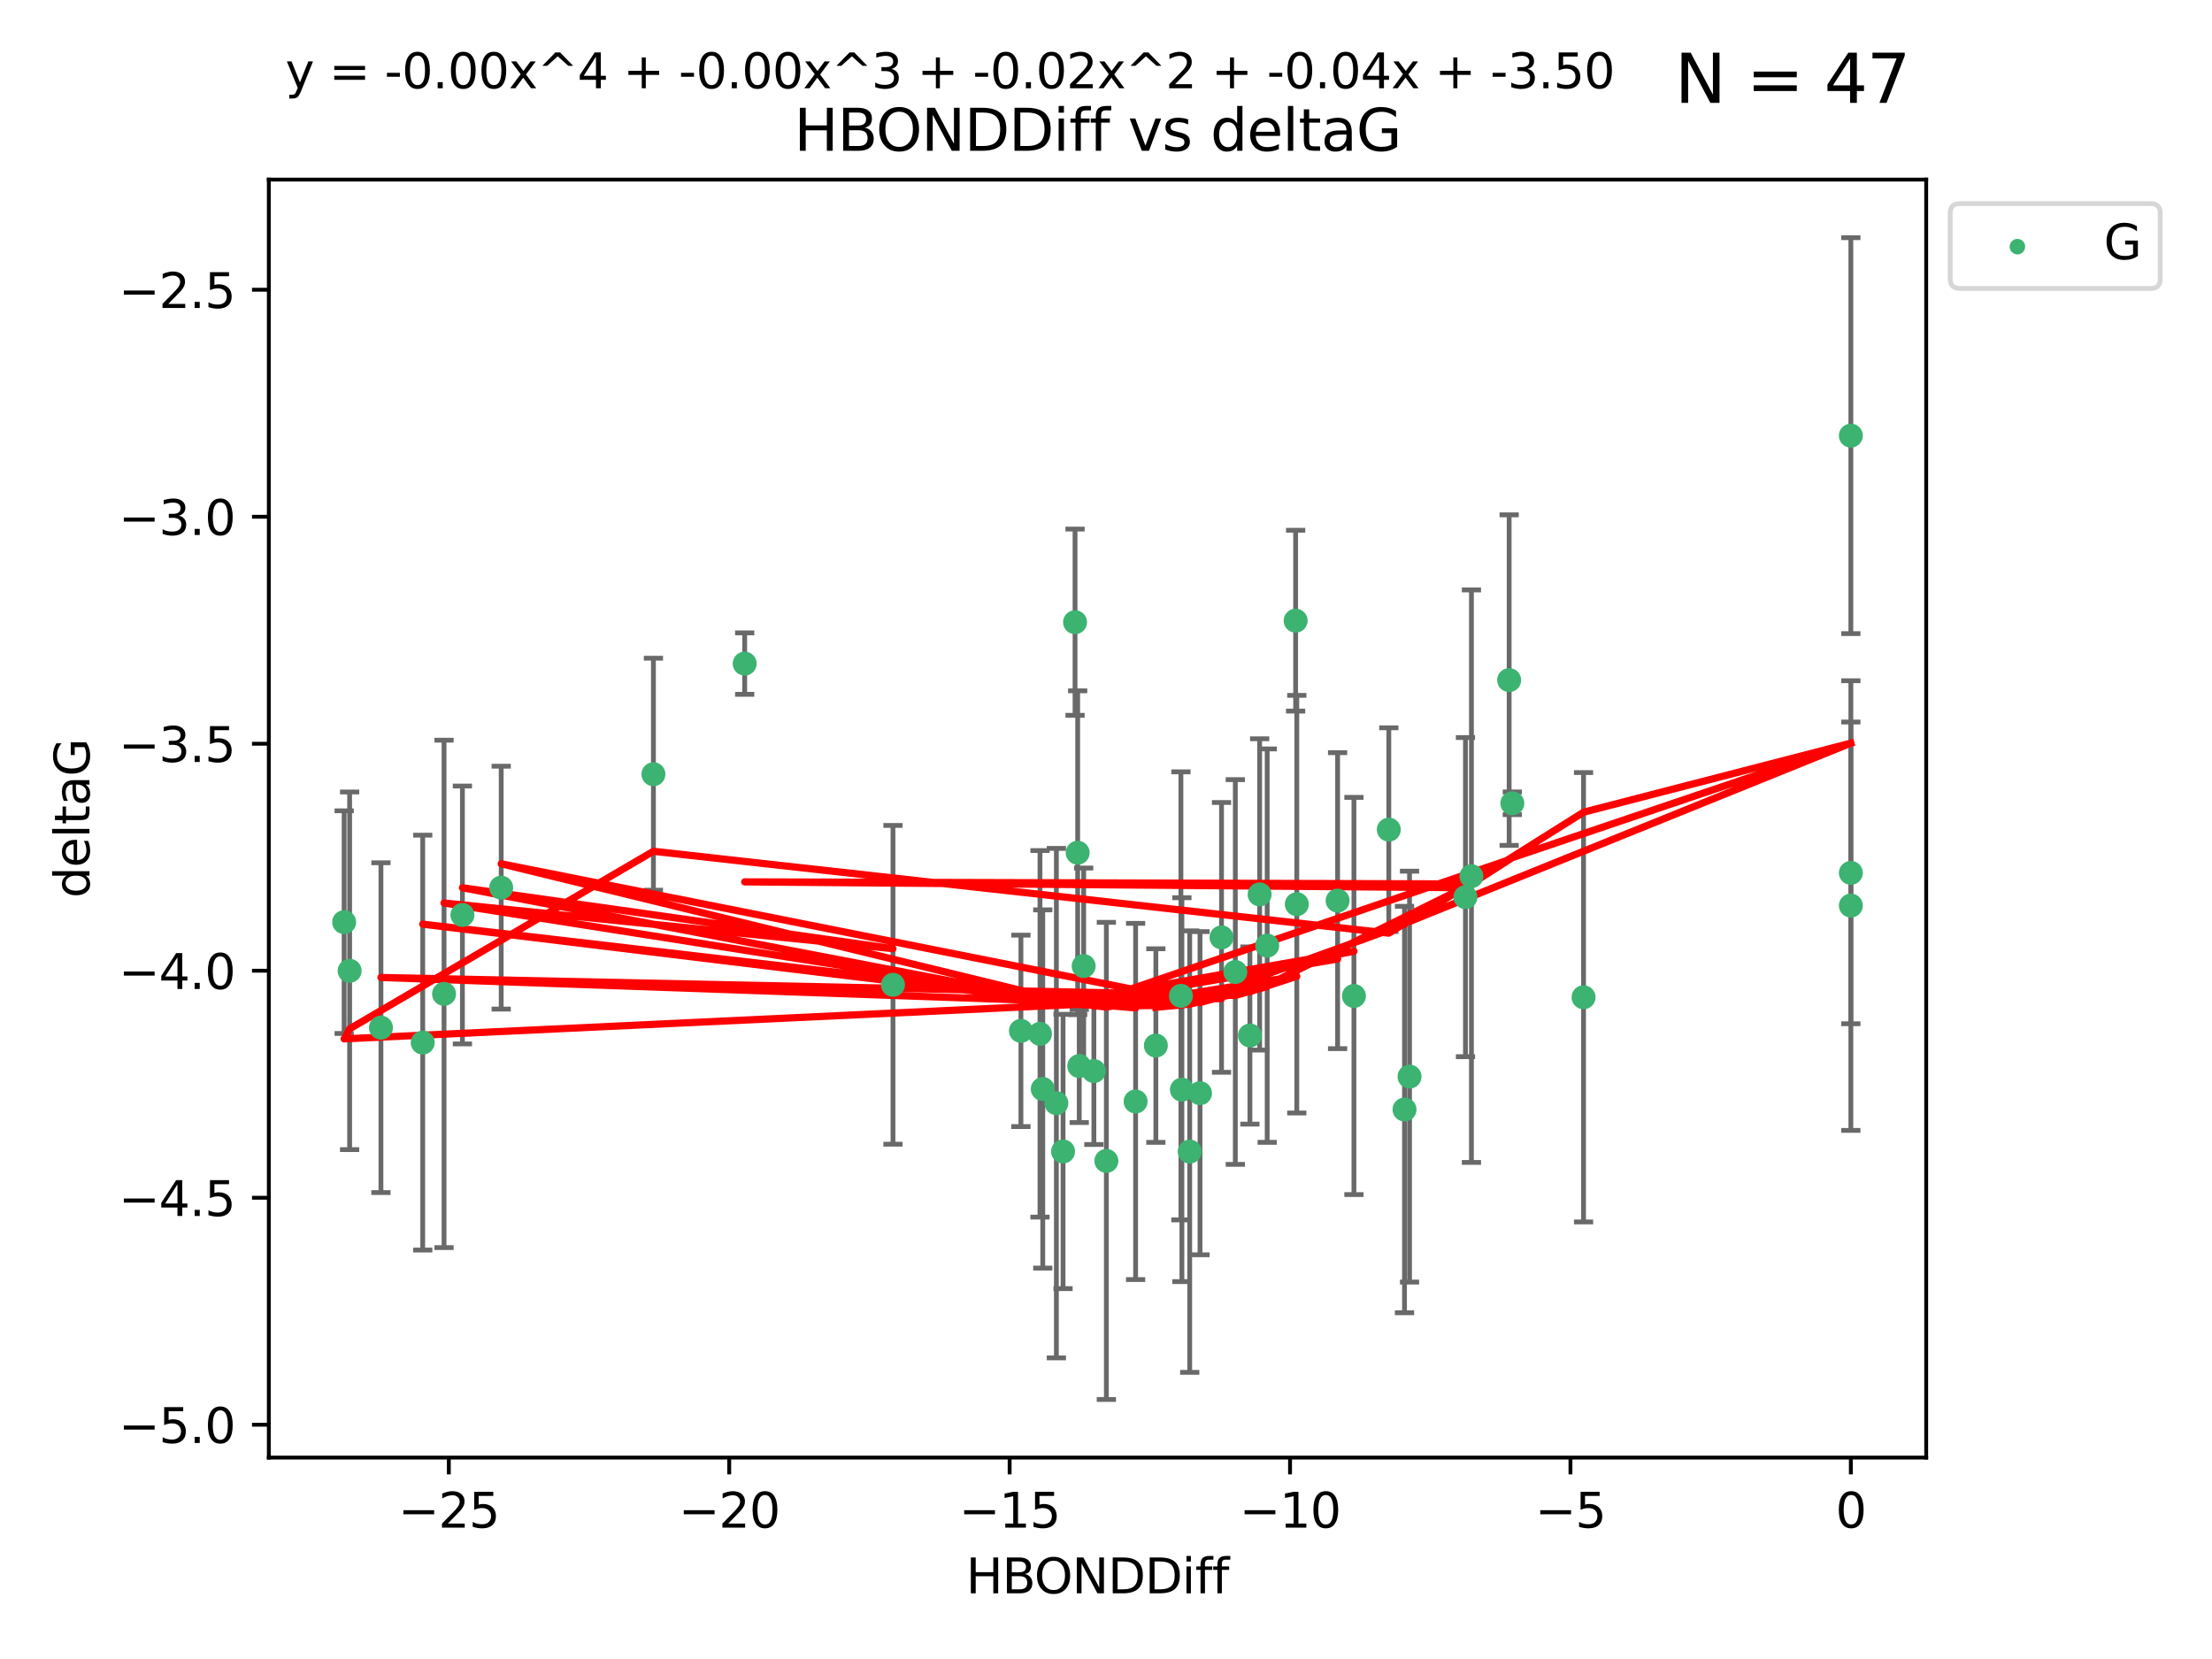<?xml version="1.0" encoding="utf-8" standalone="no"?>
<!DOCTYPE svg PUBLIC "-//W3C//DTD SVG 1.1//EN"
  "http://www.w3.org/Graphics/SVG/1.1/DTD/svg11.dtd">
<svg xmlns:xlink="http://www.w3.org/1999/xlink" width="460.8pt" height="345.6pt" viewBox="0 0 460.8 345.6" xmlns="http://www.w3.org/2000/svg" version="1.1">
 <defs>
  <style type="text/css">*{stroke-linejoin: round; stroke-linecap: butt}</style>
 </defs>
 <g id="figure_1">
  <g id="patch_1">
   <path d="M 0 345.6 
L 460.8 345.6 
L 460.8 0 
L 0 0 
z
" style="fill: #ffffff"/>
  </g>
  <g id="axes_1">
   <g id="patch_2">
    <path d="M 56 303.64 
L 401.26 303.64 
L 401.26 37.411 
L 56 37.411 
z
" style="fill: #ffffff"/>
   </g>
   <g id="PathCollection_1">
    <defs>
     <path id="mad86231ea0" d="M 0 1.118 
C 0.297 1.118 0.581 1 0.791 0.791 
C 1 0.581 1.118 0.297 1.118 0 
C 1.118 -0.297 1 -0.581 0.791 -0.791 
C 0.581 -1 0.297 -1.118 0 -1.118 
C -0.297 -1.118 -0.581 -1 -0.791 -0.791 
C -1 -0.581 -1.118 -0.297 -1.118 0 
C -1.118 0.297 -1 0.581 -0.791 0.791 
C -0.581 1 -0.297 1.118 0 1.118 
z
" style="stroke: #3cb371"/>
    </defs>
    <g clip-path="url(#pabd10374c3)">
     <use xlink:href="#mad86231ea0" x="240.786" y="217.811" style="fill: #3cb371; stroke: #3cb371"/>
     <use xlink:href="#mad86231ea0" x="247.838" y="239.898" style="fill: #3cb371; stroke: #3cb371"/>
     <use xlink:href="#mad86231ea0" x="263.978" y="196.991" style="fill: #3cb371; stroke: #3cb371"/>
     <use xlink:href="#mad86231ea0" x="257.34" y="202.486" style="fill: #3cb371; stroke: #3cb371"/>
     <use xlink:href="#mad86231ea0" x="79.358" y="214.079" style="fill: #3cb371; stroke: #3cb371"/>
     <use xlink:href="#mad86231ea0" x="220.062" y="229.807" style="fill: #3cb371; stroke: #3cb371"/>
     <use xlink:href="#mad86231ea0" x="236.568" y="229.455" style="fill: #3cb371; stroke: #3cb371"/>
     <use xlink:href="#mad86231ea0" x="217.228" y="226.856" style="fill: #3cb371; stroke: #3cb371"/>
     <use xlink:href="#mad86231ea0" x="96.328" y="190.608" style="fill: #3cb371; stroke: #3cb371"/>
     <use xlink:href="#mad86231ea0" x="186.023" y="205.156" style="fill: #3cb371; stroke: #3cb371"/>
     <use xlink:href="#mad86231ea0" x="92.502" y="207.047" style="fill: #3cb371; stroke: #3cb371"/>
     <use xlink:href="#mad86231ea0" x="212.677" y="214.747" style="fill: #3cb371; stroke: #3cb371"/>
     <use xlink:href="#mad86231ea0" x="88.061" y="217.193" style="fill: #3cb371; stroke: #3cb371"/>
     <use xlink:href="#mad86231ea0" x="230.474" y="241.84" style="fill: #3cb371; stroke: #3cb371"/>
     <use xlink:href="#mad86231ea0" x="270.146" y="188.359" style="fill: #3cb371; stroke: #3cb371"/>
     <use xlink:href="#mad86231ea0" x="246.21" y="226.997" style="fill: #3cb371; stroke: #3cb371"/>
     <use xlink:href="#mad86231ea0" x="292.585" y="231.133" style="fill: #3cb371; stroke: #3cb371"/>
     <use xlink:href="#mad86231ea0" x="246.006" y="207.457" style="fill: #3cb371; stroke: #3cb371"/>
     <use xlink:href="#mad86231ea0" x="227.876" y="223.124" style="fill: #3cb371; stroke: #3cb371"/>
     <use xlink:href="#mad86231ea0" x="260.379" y="215.712" style="fill: #3cb371; stroke: #3cb371"/>
     <use xlink:href="#mad86231ea0" x="269.906" y="129.299" style="fill: #3cb371; stroke: #3cb371"/>
     <use xlink:href="#mad86231ea0" x="249.983" y="227.731" style="fill: #3cb371; stroke: #3cb371"/>
     <use xlink:href="#mad86231ea0" x="104.409" y="184.912" style="fill: #3cb371; stroke: #3cb371"/>
     <use xlink:href="#mad86231ea0" x="224.828" y="222.074" style="fill: #3cb371; stroke: #3cb371"/>
     <use xlink:href="#mad86231ea0" x="282.048" y="207.478" style="fill: #3cb371; stroke: #3cb371"/>
     <use xlink:href="#mad86231ea0" x="221.453" y="239.872" style="fill: #3cb371; stroke: #3cb371"/>
     <use xlink:href="#mad86231ea0" x="278.648" y="187.62" style="fill: #3cb371; stroke: #3cb371"/>
     <use xlink:href="#mad86231ea0" x="223.952" y="129.619" style="fill: #3cb371; stroke: #3cb371"/>
     <use xlink:href="#mad86231ea0" x="254.466" y="195.276" style="fill: #3cb371; stroke: #3cb371"/>
     <use xlink:href="#mad86231ea0" x="216.649" y="215.366" style="fill: #3cb371; stroke: #3cb371"/>
     <use xlink:href="#mad86231ea0" x="224.498" y="177.639" style="fill: #3cb371; stroke: #3cb371"/>
     <use xlink:href="#mad86231ea0" x="71.694" y="192.095" style="fill: #3cb371; stroke: #3cb371"/>
     <use xlink:href="#mad86231ea0" x="72.833" y="202.237" style="fill: #3cb371; stroke: #3cb371"/>
     <use xlink:href="#mad86231ea0" x="136.12" y="161.28" style="fill: #3cb371; stroke: #3cb371"/>
     <use xlink:href="#mad86231ea0" x="289.314" y="172.829" style="fill: #3cb371; stroke: #3cb371"/>
     <use xlink:href="#mad86231ea0" x="314.384" y="141.681" style="fill: #3cb371; stroke: #3cb371"/>
     <use xlink:href="#mad86231ea0" x="225.748" y="201.252" style="fill: #3cb371; stroke: #3cb371"/>
     <use xlink:href="#mad86231ea0" x="262.407" y="186.322" style="fill: #3cb371; stroke: #3cb371"/>
     <use xlink:href="#mad86231ea0" x="306.527" y="182.525" style="fill: #3cb371; stroke: #3cb371"/>
     <use xlink:href="#mad86231ea0" x="155.133" y="138.241" style="fill: #3cb371; stroke: #3cb371"/>
     <use xlink:href="#mad86231ea0" x="305.283" y="186.885" style="fill: #3cb371; stroke: #3cb371"/>
     <use xlink:href="#mad86231ea0" x="315.046" y="167.34" style="fill: #3cb371; stroke: #3cb371"/>
     <use xlink:href="#mad86231ea0" x="385.566" y="90.75" style="fill: #3cb371; stroke: #3cb371"/>
     <use xlink:href="#mad86231ea0" x="385.566" y="188.648" style="fill: #3cb371; stroke: #3cb371"/>
     <use xlink:href="#mad86231ea0" x="293.632" y="224.28" style="fill: #3cb371; stroke: #3cb371"/>
     <use xlink:href="#mad86231ea0" x="329.882" y="207.748" style="fill: #3cb371; stroke: #3cb371"/>
     <use xlink:href="#mad86231ea0" x="385.566" y="181.838" style="fill: #3cb371; stroke: #3cb371"/>
    </g>
   </g>
   <g id="matplotlib.axis_1">
    <g id="xtick_1">
     <g id="line2d_1">
      <defs>
       <path id="me0b60e7dcf" d="M 0 0 
L 0 3.5 
" style="stroke: #000000; stroke-width: 0.8"/>
      </defs>
      <g>
       <use xlink:href="#me0b60e7dcf" x="93.498" y="303.64" style="stroke: #000000; stroke-width: 0.8"/>
      </g>
     </g>
     <g id="text_1">
      <!-- −25 -->
      <g transform="translate(82.946 318.238)scale(0.1 -0.1)">
       <defs>
        <path id="DejaVuSans-2212" d="M 678 2272 
L 4684 2272 
L 4684 1741 
L 678 1741 
L 678 2272 
z
" transform="scale(0.016)"/>
        <path id="DejaVuSans-32" d="M 1228 531 
L 3431 531 
L 3431 0 
L 469 0 
L 469 531 
Q 828 903 1448 1529 
Q 2069 2156 2228 2338 
Q 2531 2678 2651 2914 
Q 2772 3150 2772 3378 
Q 2772 3750 2511 3984 
Q 2250 4219 1831 4219 
Q 1534 4219 1204 4116 
Q 875 4013 500 3803 
L 500 4441 
Q 881 4594 1212 4672 
Q 1544 4750 1819 4750 
Q 2544 4750 2975 4387 
Q 3406 4025 3406 3419 
Q 3406 3131 3298 2873 
Q 3191 2616 2906 2266 
Q 2828 2175 2409 1742 
Q 1991 1309 1228 531 
z
" transform="scale(0.016)"/>
        <path id="DejaVuSans-35" d="M 691 4666 
L 3169 4666 
L 3169 4134 
L 1269 4134 
L 1269 2991 
Q 1406 3038 1543 3061 
Q 1681 3084 1819 3084 
Q 2600 3084 3056 2656 
Q 3513 2228 3513 1497 
Q 3513 744 3044 326 
Q 2575 -91 1722 -91 
Q 1428 -91 1123 -41 
Q 819 9 494 109 
L 494 744 
Q 775 591 1075 516 
Q 1375 441 1709 441 
Q 2250 441 2565 725 
Q 2881 1009 2881 1497 
Q 2881 1984 2565 2268 
Q 2250 2553 1709 2553 
Q 1456 2553 1204 2497 
Q 953 2441 691 2322 
L 691 4666 
z
" transform="scale(0.016)"/>
       </defs>
       <use xlink:href="#DejaVuSans-2212"/>
       <use xlink:href="#DejaVuSans-32" x="83.789"/>
       <use xlink:href="#DejaVuSans-35" x="147.412"/>
      </g>
     </g>
    </g>
    <g id="xtick_2">
     <g id="line2d_2">
      <g>
       <use xlink:href="#me0b60e7dcf" x="151.912" y="303.64" style="stroke: #000000; stroke-width: 0.8"/>
      </g>
     </g>
     <g id="text_2">
      <!-- −20 -->
      <g transform="translate(141.36 318.238)scale(0.1 -0.1)">
       <defs>
        <path id="DejaVuSans-30" d="M 2034 4250 
Q 1547 4250 1301 3770 
Q 1056 3291 1056 2328 
Q 1056 1369 1301 889 
Q 1547 409 2034 409 
Q 2525 409 2770 889 
Q 3016 1369 3016 2328 
Q 3016 3291 2770 3770 
Q 2525 4250 2034 4250 
z
M 2034 4750 
Q 2819 4750 3233 4129 
Q 3647 3509 3647 2328 
Q 3647 1150 3233 529 
Q 2819 -91 2034 -91 
Q 1250 -91 836 529 
Q 422 1150 422 2328 
Q 422 3509 836 4129 
Q 1250 4750 2034 4750 
z
" transform="scale(0.016)"/>
       </defs>
       <use xlink:href="#DejaVuSans-2212"/>
       <use xlink:href="#DejaVuSans-32" x="83.789"/>
       <use xlink:href="#DejaVuSans-30" x="147.412"/>
      </g>
     </g>
    </g>
    <g id="xtick_3">
     <g id="line2d_3">
      <g>
       <use xlink:href="#me0b60e7dcf" x="210.326" y="303.64" style="stroke: #000000; stroke-width: 0.8"/>
      </g>
     </g>
     <g id="text_3">
      <!-- −15 -->
      <g transform="translate(199.773 318.238)scale(0.1 -0.1)">
       <defs>
        <path id="DejaVuSans-31" d="M 794 531 
L 1825 531 
L 1825 4091 
L 703 3866 
L 703 4441 
L 1819 4666 
L 2450 4666 
L 2450 531 
L 3481 531 
L 3481 0 
L 794 0 
L 794 531 
z
" transform="scale(0.016)"/>
       </defs>
       <use xlink:href="#DejaVuSans-2212"/>
       <use xlink:href="#DejaVuSans-31" x="83.789"/>
       <use xlink:href="#DejaVuSans-35" x="147.412"/>
      </g>
     </g>
    </g>
    <g id="xtick_4">
     <g id="line2d_4">
      <g>
       <use xlink:href="#me0b60e7dcf" x="268.739" y="303.64" style="stroke: #000000; stroke-width: 0.8"/>
      </g>
     </g>
     <g id="text_4">
      <!-- −10 -->
      <g transform="translate(258.187 318.238)scale(0.1 -0.1)">
       <use xlink:href="#DejaVuSans-2212"/>
       <use xlink:href="#DejaVuSans-31" x="83.789"/>
       <use xlink:href="#DejaVuSans-30" x="147.412"/>
      </g>
     </g>
    </g>
    <g id="xtick_5">
     <g id="line2d_5">
      <g>
       <use xlink:href="#me0b60e7dcf" x="327.153" y="303.64" style="stroke: #000000; stroke-width: 0.8"/>
      </g>
     </g>
     <g id="text_5">
      <!-- −5 -->
      <g transform="translate(319.782 318.238)scale(0.1 -0.1)">
       <use xlink:href="#DejaVuSans-2212"/>
       <use xlink:href="#DejaVuSans-35" x="83.789"/>
      </g>
     </g>
    </g>
    <g id="xtick_6">
     <g id="line2d_6">
      <g>
       <use xlink:href="#me0b60e7dcf" x="385.566" y="303.64" style="stroke: #000000; stroke-width: 0.8"/>
      </g>
     </g>
     <g id="text_6">
      <!-- 0 -->
      <g transform="translate(382.385 318.238)scale(0.1 -0.1)">
       <use xlink:href="#DejaVuSans-30"/>
      </g>
     </g>
    </g>
    <g id="text_7">
     <!-- HBONDDiff -->
     <g transform="translate(201.241 331.917)scale(0.1 -0.1)">
      <defs>
       <path id="DejaVuSans-48" d="M 628 4666 
L 1259 4666 
L 1259 2753 
L 3553 2753 
L 3553 4666 
L 4184 4666 
L 4184 0 
L 3553 0 
L 3553 2222 
L 1259 2222 
L 1259 0 
L 628 0 
L 628 4666 
z
" transform="scale(0.016)"/>
       <path id="DejaVuSans-42" d="M 1259 2228 
L 1259 519 
L 2272 519 
Q 2781 519 3026 730 
Q 3272 941 3272 1375 
Q 3272 1813 3026 2020 
Q 2781 2228 2272 2228 
L 1259 2228 
z
M 1259 4147 
L 1259 2741 
L 2194 2741 
Q 2656 2741 2882 2914 
Q 3109 3088 3109 3444 
Q 3109 3797 2882 3972 
Q 2656 4147 2194 4147 
L 1259 4147 
z
M 628 4666 
L 2241 4666 
Q 2963 4666 3353 4366 
Q 3744 4066 3744 3513 
Q 3744 3084 3544 2831 
Q 3344 2578 2956 2516 
Q 3422 2416 3680 2098 
Q 3938 1781 3938 1306 
Q 3938 681 3513 340 
Q 3088 0 2303 0 
L 628 0 
L 628 4666 
z
" transform="scale(0.016)"/>
       <path id="DejaVuSans-4f" d="M 2522 4238 
Q 1834 4238 1429 3725 
Q 1025 3213 1025 2328 
Q 1025 1447 1429 934 
Q 1834 422 2522 422 
Q 3209 422 3611 934 
Q 4013 1447 4013 2328 
Q 4013 3213 3611 3725 
Q 3209 4238 2522 4238 
z
M 2522 4750 
Q 3503 4750 4090 4092 
Q 4678 3434 4678 2328 
Q 4678 1225 4090 567 
Q 3503 -91 2522 -91 
Q 1538 -91 948 565 
Q 359 1222 359 2328 
Q 359 3434 948 4092 
Q 1538 4750 2522 4750 
z
" transform="scale(0.016)"/>
       <path id="DejaVuSans-4e" d="M 628 4666 
L 1478 4666 
L 3547 763 
L 3547 4666 
L 4159 4666 
L 4159 0 
L 3309 0 
L 1241 3903 
L 1241 0 
L 628 0 
L 628 4666 
z
" transform="scale(0.016)"/>
       <path id="DejaVuSans-44" d="M 1259 4147 
L 1259 519 
L 2022 519 
Q 2988 519 3436 956 
Q 3884 1394 3884 2338 
Q 3884 3275 3436 3711 
Q 2988 4147 2022 4147 
L 1259 4147 
z
M 628 4666 
L 1925 4666 
Q 3281 4666 3915 4102 
Q 4550 3538 4550 2338 
Q 4550 1131 3912 565 
Q 3275 0 1925 0 
L 628 0 
L 628 4666 
z
" transform="scale(0.016)"/>
       <path id="DejaVuSans-69" d="M 603 3500 
L 1178 3500 
L 1178 0 
L 603 0 
L 603 3500 
z
M 603 4863 
L 1178 4863 
L 1178 4134 
L 603 4134 
L 603 4863 
z
" transform="scale(0.016)"/>
       <path id="DejaVuSans-66" d="M 2375 4863 
L 2375 4384 
L 1825 4384 
Q 1516 4384 1395 4259 
Q 1275 4134 1275 3809 
L 1275 3500 
L 2222 3500 
L 2222 3053 
L 1275 3053 
L 1275 0 
L 697 0 
L 697 3053 
L 147 3053 
L 147 3500 
L 697 3500 
L 697 3744 
Q 697 4328 969 4595 
Q 1241 4863 1831 4863 
L 2375 4863 
z
" transform="scale(0.016)"/>
      </defs>
      <use xlink:href="#DejaVuSans-48"/>
      <use xlink:href="#DejaVuSans-42" x="75.195"/>
      <use xlink:href="#DejaVuSans-4f" x="142.049"/>
      <use xlink:href="#DejaVuSans-4e" x="220.76"/>
      <use xlink:href="#DejaVuSans-44" x="295.564"/>
      <use xlink:href="#DejaVuSans-44" x="372.566"/>
      <use xlink:href="#DejaVuSans-69" x="449.568"/>
      <use xlink:href="#DejaVuSans-66" x="477.352"/>
      <use xlink:href="#DejaVuSans-66" x="512.557"/>
     </g>
    </g>
   </g>
   <g id="matplotlib.axis_2">
    <g id="ytick_1">
     <g id="line2d_7">
      <defs>
       <path id="m597949f1cd" d="M 0 0 
L -3.5 0 
" style="stroke: #000000; stroke-width: 0.8"/>
      </defs>
      <g>
       <use xlink:href="#m597949f1cd" x="56" y="296.797" style="stroke: #000000; stroke-width: 0.8"/>
      </g>
     </g>
     <g id="text_8">
      <!-- −5.0 -->
      <g transform="translate(24.717 300.596)scale(0.1 -0.1)">
       <defs>
        <path id="DejaVuSans-2e" d="M 684 794 
L 1344 794 
L 1344 0 
L 684 0 
L 684 794 
z
" transform="scale(0.016)"/>
       </defs>
       <use xlink:href="#DejaVuSans-2212"/>
       <use xlink:href="#DejaVuSans-35" x="83.789"/>
       <use xlink:href="#DejaVuSans-2e" x="147.412"/>
       <use xlink:href="#DejaVuSans-30" x="179.199"/>
      </g>
     </g>
    </g>
    <g id="ytick_2">
     <g id="line2d_8">
      <g>
       <use xlink:href="#m597949f1cd" x="56" y="249.509" style="stroke: #000000; stroke-width: 0.8"/>
      </g>
     </g>
     <g id="text_9">
      <!-- −4.5 -->
      <g transform="translate(24.717 253.308)scale(0.1 -0.1)">
       <defs>
        <path id="DejaVuSans-34" d="M 2419 4116 
L 825 1625 
L 2419 1625 
L 2419 4116 
z
M 2253 4666 
L 3047 4666 
L 3047 1625 
L 3713 1625 
L 3713 1100 
L 3047 1100 
L 3047 0 
L 2419 0 
L 2419 1100 
L 313 1100 
L 313 1709 
L 2253 4666 
z
" transform="scale(0.016)"/>
       </defs>
       <use xlink:href="#DejaVuSans-2212"/>
       <use xlink:href="#DejaVuSans-34" x="83.789"/>
       <use xlink:href="#DejaVuSans-2e" x="147.412"/>
       <use xlink:href="#DejaVuSans-35" x="179.199"/>
      </g>
     </g>
    </g>
    <g id="ytick_3">
     <g id="line2d_9">
      <g>
       <use xlink:href="#m597949f1cd" x="56" y="202.221" style="stroke: #000000; stroke-width: 0.8"/>
      </g>
     </g>
     <g id="text_10">
      <!-- −4.0 -->
      <g transform="translate(24.717 206.021)scale(0.1 -0.1)">
       <use xlink:href="#DejaVuSans-2212"/>
       <use xlink:href="#DejaVuSans-34" x="83.789"/>
       <use xlink:href="#DejaVuSans-2e" x="147.412"/>
       <use xlink:href="#DejaVuSans-30" x="179.199"/>
      </g>
     </g>
    </g>
    <g id="ytick_4">
     <g id="line2d_10">
      <g>
       <use xlink:href="#m597949f1cd" x="56" y="154.934" style="stroke: #000000; stroke-width: 0.8"/>
      </g>
     </g>
     <g id="text_11">
      <!-- −3.5 -->
      <g transform="translate(24.717 158.733)scale(0.1 -0.1)">
       <defs>
        <path id="DejaVuSans-33" d="M 2597 2516 
Q 3050 2419 3304 2112 
Q 3559 1806 3559 1356 
Q 3559 666 3084 287 
Q 2609 -91 1734 -91 
Q 1441 -91 1130 -33 
Q 819 25 488 141 
L 488 750 
Q 750 597 1062 519 
Q 1375 441 1716 441 
Q 2309 441 2620 675 
Q 2931 909 2931 1356 
Q 2931 1769 2642 2001 
Q 2353 2234 1838 2234 
L 1294 2234 
L 1294 2753 
L 1863 2753 
Q 2328 2753 2575 2939 
Q 2822 3125 2822 3475 
Q 2822 3834 2567 4026 
Q 2313 4219 1838 4219 
Q 1578 4219 1281 4162 
Q 984 4106 628 3988 
L 628 4550 
Q 988 4650 1302 4700 
Q 1616 4750 1894 4750 
Q 2613 4750 3031 4423 
Q 3450 4097 3450 3541 
Q 3450 3153 3228 2886 
Q 3006 2619 2597 2516 
z
" transform="scale(0.016)"/>
       </defs>
       <use xlink:href="#DejaVuSans-2212"/>
       <use xlink:href="#DejaVuSans-33" x="83.789"/>
       <use xlink:href="#DejaVuSans-2e" x="147.412"/>
       <use xlink:href="#DejaVuSans-35" x="179.199"/>
      </g>
     </g>
    </g>
    <g id="ytick_5">
     <g id="line2d_11">
      <g>
       <use xlink:href="#m597949f1cd" x="56" y="107.646" style="stroke: #000000; stroke-width: 0.8"/>
      </g>
     </g>
     <g id="text_12">
      <!-- −3.0 -->
      <g transform="translate(24.717 111.446)scale(0.1 -0.1)">
       <use xlink:href="#DejaVuSans-2212"/>
       <use xlink:href="#DejaVuSans-33" x="83.789"/>
       <use xlink:href="#DejaVuSans-2e" x="147.412"/>
       <use xlink:href="#DejaVuSans-30" x="179.199"/>
      </g>
     </g>
    </g>
    <g id="ytick_6">
     <g id="line2d_12">
      <g>
       <use xlink:href="#m597949f1cd" x="56" y="60.359" style="stroke: #000000; stroke-width: 0.8"/>
      </g>
     </g>
     <g id="text_13">
      <!-- −2.5 -->
      <g transform="translate(24.717 64.158)scale(0.1 -0.1)">
       <use xlink:href="#DejaVuSans-2212"/>
       <use xlink:href="#DejaVuSans-32" x="83.789"/>
       <use xlink:href="#DejaVuSans-2e" x="147.412"/>
       <use xlink:href="#DejaVuSans-35" x="179.199"/>
      </g>
     </g>
    </g>
    <g id="text_14">
     <!-- deltaG -->
     <g transform="translate(18.637 187.064)rotate(-90)scale(0.1 -0.1)">
      <defs>
       <path id="DejaVuSans-64" d="M 2906 2969 
L 2906 4863 
L 3481 4863 
L 3481 0 
L 2906 0 
L 2906 525 
Q 2725 213 2448 61 
Q 2172 -91 1784 -91 
Q 1150 -91 751 415 
Q 353 922 353 1747 
Q 353 2572 751 3078 
Q 1150 3584 1784 3584 
Q 2172 3584 2448 3432 
Q 2725 3281 2906 2969 
z
M 947 1747 
Q 947 1113 1208 752 
Q 1469 391 1925 391 
Q 2381 391 2643 752 
Q 2906 1113 2906 1747 
Q 2906 2381 2643 2742 
Q 2381 3103 1925 3103 
Q 1469 3103 1208 2742 
Q 947 2381 947 1747 
z
" transform="scale(0.016)"/>
       <path id="DejaVuSans-65" d="M 3597 1894 
L 3597 1613 
L 953 1613 
Q 991 1019 1311 708 
Q 1631 397 2203 397 
Q 2534 397 2845 478 
Q 3156 559 3463 722 
L 3463 178 
Q 3153 47 2828 -22 
Q 2503 -91 2169 -91 
Q 1331 -91 842 396 
Q 353 884 353 1716 
Q 353 2575 817 3079 
Q 1281 3584 2069 3584 
Q 2775 3584 3186 3129 
Q 3597 2675 3597 1894 
z
M 3022 2063 
Q 3016 2534 2758 2815 
Q 2500 3097 2075 3097 
Q 1594 3097 1305 2825 
Q 1016 2553 972 2059 
L 3022 2063 
z
" transform="scale(0.016)"/>
       <path id="DejaVuSans-6c" d="M 603 4863 
L 1178 4863 
L 1178 0 
L 603 0 
L 603 4863 
z
" transform="scale(0.016)"/>
       <path id="DejaVuSans-74" d="M 1172 4494 
L 1172 3500 
L 2356 3500 
L 2356 3053 
L 1172 3053 
L 1172 1153 
Q 1172 725 1289 603 
Q 1406 481 1766 481 
L 2356 481 
L 2356 0 
L 1766 0 
Q 1100 0 847 248 
Q 594 497 594 1153 
L 594 3053 
L 172 3053 
L 172 3500 
L 594 3500 
L 594 4494 
L 1172 4494 
z
" transform="scale(0.016)"/>
       <path id="DejaVuSans-61" d="M 2194 1759 
Q 1497 1759 1228 1600 
Q 959 1441 959 1056 
Q 959 750 1161 570 
Q 1363 391 1709 391 
Q 2188 391 2477 730 
Q 2766 1069 2766 1631 
L 2766 1759 
L 2194 1759 
z
M 3341 1997 
L 3341 0 
L 2766 0 
L 2766 531 
Q 2569 213 2275 61 
Q 1981 -91 1556 -91 
Q 1019 -91 701 211 
Q 384 513 384 1019 
Q 384 1609 779 1909 
Q 1175 2209 1959 2209 
L 2766 2209 
L 2766 2266 
Q 2766 2663 2505 2880 
Q 2244 3097 1772 3097 
Q 1472 3097 1187 3025 
Q 903 2953 641 2809 
L 641 3341 
Q 956 3463 1253 3523 
Q 1550 3584 1831 3584 
Q 2591 3584 2966 3190 
Q 3341 2797 3341 1997 
z
" transform="scale(0.016)"/>
       <path id="DejaVuSans-47" d="M 3809 666 
L 3809 1919 
L 2778 1919 
L 2778 2438 
L 4434 2438 
L 4434 434 
Q 4069 175 3628 42 
Q 3188 -91 2688 -91 
Q 1594 -91 976 548 
Q 359 1188 359 2328 
Q 359 3472 976 4111 
Q 1594 4750 2688 4750 
Q 3144 4750 3555 4637 
Q 3966 4525 4313 4306 
L 4313 3634 
Q 3963 3931 3569 4081 
Q 3175 4231 2741 4231 
Q 1884 4231 1454 3753 
Q 1025 3275 1025 2328 
Q 1025 1384 1454 906 
Q 1884 428 2741 428 
Q 3075 428 3337 486 
Q 3600 544 3809 666 
z
" transform="scale(0.016)"/>
      </defs>
      <use xlink:href="#DejaVuSans-64"/>
      <use xlink:href="#DejaVuSans-65" x="63.477"/>
      <use xlink:href="#DejaVuSans-6c" x="125"/>
      <use xlink:href="#DejaVuSans-74" x="152.783"/>
      <use xlink:href="#DejaVuSans-61" x="191.992"/>
      <use xlink:href="#DejaVuSans-47" x="253.271"/>
     </g>
    </g>
   </g>
   <g id="LineCollection_1">
    <path d="M 240.786 237.976 
L 240.786 197.647 
" clip-path="url(#pabd10374c3)" style="fill: none; stroke: #696969"/>
    <path d="M 247.838 285.883 
L 247.838 193.914 
" clip-path="url(#pabd10374c3)" style="fill: none; stroke: #696969"/>
    <path d="M 263.978 237.97 
L 263.978 156.013 
" clip-path="url(#pabd10374c3)" style="fill: none; stroke: #696969"/>
    <path d="M 257.34 242.56 
L 257.34 162.411 
" clip-path="url(#pabd10374c3)" style="fill: none; stroke: #696969"/>
    <path d="M 79.358 248.43 
L 79.358 179.727 
" clip-path="url(#pabd10374c3)" style="fill: none; stroke: #696969"/>
    <path d="M 220.062 282.874 
L 220.062 176.739 
" clip-path="url(#pabd10374c3)" style="fill: none; stroke: #696969"/>
    <path d="M 236.568 266.557 
L 236.568 192.353 
" clip-path="url(#pabd10374c3)" style="fill: none; stroke: #696969"/>
    <path d="M 217.228 264.168 
L 217.228 189.544 
" clip-path="url(#pabd10374c3)" style="fill: none; stroke: #696969"/>
    <path d="M 96.328 217.469 
L 96.328 163.746 
" clip-path="url(#pabd10374c3)" style="fill: none; stroke: #696969"/>
    <path d="M 186.023 238.355 
L 186.023 171.956 
" clip-path="url(#pabd10374c3)" style="fill: none; stroke: #696969"/>
    <path d="M 92.502 259.901 
L 92.502 154.193 
" clip-path="url(#pabd10374c3)" style="fill: none; stroke: #696969"/>
    <path d="M 212.677 234.689 
L 212.677 194.805 
" clip-path="url(#pabd10374c3)" style="fill: none; stroke: #696969"/>
    <path d="M 88.061 260.406 
L 88.061 173.98 
" clip-path="url(#pabd10374c3)" style="fill: none; stroke: #696969"/>
    <path d="M 230.474 291.539 
L 230.474 192.141 
" clip-path="url(#pabd10374c3)" style="fill: none; stroke: #696969"/>
    <path d="M 270.146 231.857 
L 270.146 144.861 
" clip-path="url(#pabd10374c3)" style="fill: none; stroke: #696969"/>
    <path d="M 246.21 266.982 
L 246.21 187.012 
" clip-path="url(#pabd10374c3)" style="fill: none; stroke: #696969"/>
    <path d="M 292.585 273.468 
L 292.585 188.798 
" clip-path="url(#pabd10374c3)" style="fill: none; stroke: #696969"/>
    <path d="M 246.006 254.126 
L 246.006 160.788 
" clip-path="url(#pabd10374c3)" style="fill: none; stroke: #696969"/>
    <path d="M 227.876 238.417 
L 227.876 207.831 
" clip-path="url(#pabd10374c3)" style="fill: none; stroke: #696969"/>
    <path d="M 260.379 234.173 
L 260.379 197.25 
" clip-path="url(#pabd10374c3)" style="fill: none; stroke: #696969"/>
    <path d="M 269.906 148.131 
L 269.906 110.467 
" clip-path="url(#pabd10374c3)" style="fill: none; stroke: #696969"/>
    <path d="M 249.983 261.395 
L 249.983 194.067 
" clip-path="url(#pabd10374c3)" style="fill: none; stroke: #696969"/>
    <path d="M 104.409 210.21 
L 104.409 159.614 
" clip-path="url(#pabd10374c3)" style="fill: none; stroke: #696969"/>
    <path d="M 224.828 233.85 
L 224.828 210.298 
" clip-path="url(#pabd10374c3)" style="fill: none; stroke: #696969"/>
    <path d="M 282.048 248.847 
L 282.048 166.109 
" clip-path="url(#pabd10374c3)" style="fill: none; stroke: #696969"/>
    <path d="M 221.453 268.442 
L 221.453 211.301 
" clip-path="url(#pabd10374c3)" style="fill: none; stroke: #696969"/>
    <path d="M 278.648 218.446 
L 278.648 156.794 
" clip-path="url(#pabd10374c3)" style="fill: none; stroke: #696969"/>
    <path d="M 223.952 149.018 
L 223.952 110.22 
" clip-path="url(#pabd10374c3)" style="fill: none; stroke: #696969"/>
    <path d="M 254.466 223.376 
L 254.466 167.176 
" clip-path="url(#pabd10374c3)" style="fill: none; stroke: #696969"/>
    <path d="M 216.649 253.547 
L 216.649 177.185 
" clip-path="url(#pabd10374c3)" style="fill: none; stroke: #696969"/>
    <path d="M 224.498 211.368 
L 224.498 143.911 
" clip-path="url(#pabd10374c3)" style="fill: none; stroke: #696969"/>
    <path d="M 71.694 215.288 
L 71.694 168.901 
" clip-path="url(#pabd10374c3)" style="fill: none; stroke: #696969"/>
    <path d="M 72.833 239.485 
L 72.833 164.988 
" clip-path="url(#pabd10374c3)" style="fill: none; stroke: #696969"/>
    <path d="M 136.12 185.444 
L 136.12 137.115 
" clip-path="url(#pabd10374c3)" style="fill: none; stroke: #696969"/>
    <path d="M 289.314 194.04 
L 289.314 151.619 
" clip-path="url(#pabd10374c3)" style="fill: none; stroke: #696969"/>
    <path d="M 314.384 176.111 
L 314.384 107.251 
" clip-path="url(#pabd10374c3)" style="fill: none; stroke: #696969"/>
    <path d="M 225.748 221.672 
L 225.748 180.831 
" clip-path="url(#pabd10374c3)" style="fill: none; stroke: #696969"/>
    <path d="M 262.407 218.745 
L 262.407 153.899 
" clip-path="url(#pabd10374c3)" style="fill: none; stroke: #696969"/>
    <path d="M 306.527 242.156 
L 306.527 122.894 
" clip-path="url(#pabd10374c3)" style="fill: none; stroke: #696969"/>
    <path d="M 155.133 144.644 
L 155.133 131.838 
" clip-path="url(#pabd10374c3)" style="fill: none; stroke: #696969"/>
    <path d="M 305.283 220.128 
L 305.283 153.641 
" clip-path="url(#pabd10374c3)" style="fill: none; stroke: #696969"/>
    <path d="M 315.046 169.701 
L 315.046 164.98 
" clip-path="url(#pabd10374c3)" style="fill: none; stroke: #696969"/>
    <path d="M 385.566 131.988 
L 385.566 49.513 
" clip-path="url(#pabd10374c3)" style="fill: none; stroke: #696969"/>
    <path d="M 385.566 235.483 
L 385.566 141.812 
" clip-path="url(#pabd10374c3)" style="fill: none; stroke: #696969"/>
    <path d="M 293.632 267.078 
L 293.632 181.482 
" clip-path="url(#pabd10374c3)" style="fill: none; stroke: #696969"/>
    <path d="M 329.882 254.551 
L 329.882 160.944 
" clip-path="url(#pabd10374c3)" style="fill: none; stroke: #696969"/>
    <path d="M 385.566 213.267 
L 385.566 150.409 
" clip-path="url(#pabd10374c3)" style="fill: none; stroke: #696969"/>
   </g>
   <g id="line2d_13">
    <defs>
     <path id="m3431ecadc4" d="M 2 0 
L -2 -0 
" style="stroke: #696969"/>
    </defs>
    <g clip-path="url(#pabd10374c3)">
     <use xlink:href="#m3431ecadc4" x="240.786" y="237.976" style="fill: #696969; stroke: #696969"/>
     <use xlink:href="#m3431ecadc4" x="247.838" y="285.883" style="fill: #696969; stroke: #696969"/>
     <use xlink:href="#m3431ecadc4" x="263.978" y="237.97" style="fill: #696969; stroke: #696969"/>
     <use xlink:href="#m3431ecadc4" x="257.34" y="242.56" style="fill: #696969; stroke: #696969"/>
     <use xlink:href="#m3431ecadc4" x="79.358" y="248.43" style="fill: #696969; stroke: #696969"/>
     <use xlink:href="#m3431ecadc4" x="220.062" y="282.874" style="fill: #696969; stroke: #696969"/>
     <use xlink:href="#m3431ecadc4" x="236.568" y="266.557" style="fill: #696969; stroke: #696969"/>
     <use xlink:href="#m3431ecadc4" x="217.228" y="264.168" style="fill: #696969; stroke: #696969"/>
     <use xlink:href="#m3431ecadc4" x="96.328" y="217.469" style="fill: #696969; stroke: #696969"/>
     <use xlink:href="#m3431ecadc4" x="186.023" y="238.355" style="fill: #696969; stroke: #696969"/>
     <use xlink:href="#m3431ecadc4" x="92.502" y="259.901" style="fill: #696969; stroke: #696969"/>
     <use xlink:href="#m3431ecadc4" x="212.677" y="234.689" style="fill: #696969; stroke: #696969"/>
     <use xlink:href="#m3431ecadc4" x="88.061" y="260.406" style="fill: #696969; stroke: #696969"/>
     <use xlink:href="#m3431ecadc4" x="230.474" y="291.539" style="fill: #696969; stroke: #696969"/>
     <use xlink:href="#m3431ecadc4" x="270.146" y="231.857" style="fill: #696969; stroke: #696969"/>
     <use xlink:href="#m3431ecadc4" x="246.21" y="266.982" style="fill: #696969; stroke: #696969"/>
     <use xlink:href="#m3431ecadc4" x="292.585" y="273.468" style="fill: #696969; stroke: #696969"/>
     <use xlink:href="#m3431ecadc4" x="246.006" y="254.126" style="fill: #696969; stroke: #696969"/>
     <use xlink:href="#m3431ecadc4" x="227.876" y="238.417" style="fill: #696969; stroke: #696969"/>
     <use xlink:href="#m3431ecadc4" x="260.379" y="234.173" style="fill: #696969; stroke: #696969"/>
     <use xlink:href="#m3431ecadc4" x="269.906" y="148.131" style="fill: #696969; stroke: #696969"/>
     <use xlink:href="#m3431ecadc4" x="249.983" y="261.395" style="fill: #696969; stroke: #696969"/>
     <use xlink:href="#m3431ecadc4" x="104.409" y="210.21" style="fill: #696969; stroke: #696969"/>
     <use xlink:href="#m3431ecadc4" x="224.828" y="233.85" style="fill: #696969; stroke: #696969"/>
     <use xlink:href="#m3431ecadc4" x="282.048" y="248.847" style="fill: #696969; stroke: #696969"/>
     <use xlink:href="#m3431ecadc4" x="221.453" y="268.442" style="fill: #696969; stroke: #696969"/>
     <use xlink:href="#m3431ecadc4" x="278.648" y="218.446" style="fill: #696969; stroke: #696969"/>
     <use xlink:href="#m3431ecadc4" x="223.952" y="149.018" style="fill: #696969; stroke: #696969"/>
     <use xlink:href="#m3431ecadc4" x="254.466" y="223.376" style="fill: #696969; stroke: #696969"/>
     <use xlink:href="#m3431ecadc4" x="216.649" y="253.547" style="fill: #696969; stroke: #696969"/>
     <use xlink:href="#m3431ecadc4" x="224.498" y="211.368" style="fill: #696969; stroke: #696969"/>
     <use xlink:href="#m3431ecadc4" x="71.694" y="215.288" style="fill: #696969; stroke: #696969"/>
     <use xlink:href="#m3431ecadc4" x="72.833" y="239.485" style="fill: #696969; stroke: #696969"/>
     <use xlink:href="#m3431ecadc4" x="136.12" y="185.444" style="fill: #696969; stroke: #696969"/>
     <use xlink:href="#m3431ecadc4" x="289.314" y="194.04" style="fill: #696969; stroke: #696969"/>
     <use xlink:href="#m3431ecadc4" x="314.384" y="176.111" style="fill: #696969; stroke: #696969"/>
     <use xlink:href="#m3431ecadc4" x="225.748" y="221.672" style="fill: #696969; stroke: #696969"/>
     <use xlink:href="#m3431ecadc4" x="262.407" y="218.745" style="fill: #696969; stroke: #696969"/>
     <use xlink:href="#m3431ecadc4" x="306.527" y="242.156" style="fill: #696969; stroke: #696969"/>
     <use xlink:href="#m3431ecadc4" x="155.133" y="144.644" style="fill: #696969; stroke: #696969"/>
     <use xlink:href="#m3431ecadc4" x="305.283" y="220.128" style="fill: #696969; stroke: #696969"/>
     <use xlink:href="#m3431ecadc4" x="315.046" y="169.701" style="fill: #696969; stroke: #696969"/>
     <use xlink:href="#m3431ecadc4" x="385.566" y="131.988" style="fill: #696969; stroke: #696969"/>
     <use xlink:href="#m3431ecadc4" x="385.566" y="235.483" style="fill: #696969; stroke: #696969"/>
     <use xlink:href="#m3431ecadc4" x="293.632" y="267.078" style="fill: #696969; stroke: #696969"/>
     <use xlink:href="#m3431ecadc4" x="329.882" y="254.551" style="fill: #696969; stroke: #696969"/>
     <use xlink:href="#m3431ecadc4" x="385.566" y="213.267" style="fill: #696969; stroke: #696969"/>
    </g>
   </g>
   <g id="line2d_14">
    <g clip-path="url(#pabd10374c3)">
     <use xlink:href="#m3431ecadc4" x="240.786" y="197.647" style="fill: #696969; stroke: #696969"/>
     <use xlink:href="#m3431ecadc4" x="247.838" y="193.914" style="fill: #696969; stroke: #696969"/>
     <use xlink:href="#m3431ecadc4" x="263.978" y="156.013" style="fill: #696969; stroke: #696969"/>
     <use xlink:href="#m3431ecadc4" x="257.34" y="162.411" style="fill: #696969; stroke: #696969"/>
     <use xlink:href="#m3431ecadc4" x="79.358" y="179.727" style="fill: #696969; stroke: #696969"/>
     <use xlink:href="#m3431ecadc4" x="220.062" y="176.739" style="fill: #696969; stroke: #696969"/>
     <use xlink:href="#m3431ecadc4" x="236.568" y="192.353" style="fill: #696969; stroke: #696969"/>
     <use xlink:href="#m3431ecadc4" x="217.228" y="189.544" style="fill: #696969; stroke: #696969"/>
     <use xlink:href="#m3431ecadc4" x="96.328" y="163.746" style="fill: #696969; stroke: #696969"/>
     <use xlink:href="#m3431ecadc4" x="186.023" y="171.956" style="fill: #696969; stroke: #696969"/>
     <use xlink:href="#m3431ecadc4" x="92.502" y="154.193" style="fill: #696969; stroke: #696969"/>
     <use xlink:href="#m3431ecadc4" x="212.677" y="194.805" style="fill: #696969; stroke: #696969"/>
     <use xlink:href="#m3431ecadc4" x="88.061" y="173.98" style="fill: #696969; stroke: #696969"/>
     <use xlink:href="#m3431ecadc4" x="230.474" y="192.141" style="fill: #696969; stroke: #696969"/>
     <use xlink:href="#m3431ecadc4" x="270.146" y="144.861" style="fill: #696969; stroke: #696969"/>
     <use xlink:href="#m3431ecadc4" x="246.21" y="187.012" style="fill: #696969; stroke: #696969"/>
     <use xlink:href="#m3431ecadc4" x="292.585" y="188.798" style="fill: #696969; stroke: #696969"/>
     <use xlink:href="#m3431ecadc4" x="246.006" y="160.788" style="fill: #696969; stroke: #696969"/>
     <use xlink:href="#m3431ecadc4" x="227.876" y="207.831" style="fill: #696969; stroke: #696969"/>
     <use xlink:href="#m3431ecadc4" x="260.379" y="197.25" style="fill: #696969; stroke: #696969"/>
     <use xlink:href="#m3431ecadc4" x="269.906" y="110.467" style="fill: #696969; stroke: #696969"/>
     <use xlink:href="#m3431ecadc4" x="249.983" y="194.067" style="fill: #696969; stroke: #696969"/>
     <use xlink:href="#m3431ecadc4" x="104.409" y="159.614" style="fill: #696969; stroke: #696969"/>
     <use xlink:href="#m3431ecadc4" x="224.828" y="210.298" style="fill: #696969; stroke: #696969"/>
     <use xlink:href="#m3431ecadc4" x="282.048" y="166.109" style="fill: #696969; stroke: #696969"/>
     <use xlink:href="#m3431ecadc4" x="221.453" y="211.301" style="fill: #696969; stroke: #696969"/>
     <use xlink:href="#m3431ecadc4" x="278.648" y="156.794" style="fill: #696969; stroke: #696969"/>
     <use xlink:href="#m3431ecadc4" x="223.952" y="110.22" style="fill: #696969; stroke: #696969"/>
     <use xlink:href="#m3431ecadc4" x="254.466" y="167.176" style="fill: #696969; stroke: #696969"/>
     <use xlink:href="#m3431ecadc4" x="216.649" y="177.185" style="fill: #696969; stroke: #696969"/>
     <use xlink:href="#m3431ecadc4" x="224.498" y="143.911" style="fill: #696969; stroke: #696969"/>
     <use xlink:href="#m3431ecadc4" x="71.694" y="168.901" style="fill: #696969; stroke: #696969"/>
     <use xlink:href="#m3431ecadc4" x="72.833" y="164.988" style="fill: #696969; stroke: #696969"/>
     <use xlink:href="#m3431ecadc4" x="136.12" y="137.115" style="fill: #696969; stroke: #696969"/>
     <use xlink:href="#m3431ecadc4" x="289.314" y="151.619" style="fill: #696969; stroke: #696969"/>
     <use xlink:href="#m3431ecadc4" x="314.384" y="107.251" style="fill: #696969; stroke: #696969"/>
     <use xlink:href="#m3431ecadc4" x="225.748" y="180.831" style="fill: #696969; stroke: #696969"/>
     <use xlink:href="#m3431ecadc4" x="262.407" y="153.899" style="fill: #696969; stroke: #696969"/>
     <use xlink:href="#m3431ecadc4" x="306.527" y="122.894" style="fill: #696969; stroke: #696969"/>
     <use xlink:href="#m3431ecadc4" x="155.133" y="131.838" style="fill: #696969; stroke: #696969"/>
     <use xlink:href="#m3431ecadc4" x="305.283" y="153.641" style="fill: #696969; stroke: #696969"/>
     <use xlink:href="#m3431ecadc4" x="315.046" y="164.98" style="fill: #696969; stroke: #696969"/>
     <use xlink:href="#m3431ecadc4" x="385.566" y="49.513" style="fill: #696969; stroke: #696969"/>
     <use xlink:href="#m3431ecadc4" x="385.566" y="141.812" style="fill: #696969; stroke: #696969"/>
     <use xlink:href="#m3431ecadc4" x="293.632" y="181.482" style="fill: #696969; stroke: #696969"/>
     <use xlink:href="#m3431ecadc4" x="329.882" y="160.944" style="fill: #696969; stroke: #696969"/>
     <use xlink:href="#m3431ecadc4" x="385.566" y="150.409" style="fill: #696969; stroke: #696969"/>
    </g>
   </g>
   <g id="line2d_15">
    <path d="M 240.786 209.847 
L 247.838 209.175 
L 263.978 205.51 
L 257.34 207.37 
L 79.358 203.624 
L 220.062 208.562 
L 236.568 209.975 
L 217.228 208.027 
L 96.328 184.934 
L 186.023 197.627 
L 92.502 188.111 
L 212.677 207.003 
L 88.061 192.518 
L 230.474 209.802 
L 270.146 203.361 
L 246.21 209.381 
L 292.585 192.573 
L 246.006 209.405 
L 227.876 209.602 
L 260.379 206.578 
L 269.906 203.452 
L 249.983 208.858 
L 104.409 179.942 
L 224.828 209.274 
L 282.048 198.164 
L 221.453 208.794 
L 278.648 199.78 
L 223.952 209.161 
L 254.466 208.024 
L 216.649 207.908 
L 224.498 209.232 
L 71.694 216.417 
L 72.833 214.323 
L 136.12 177.337 
L 289.314 194.395 
L 314.384 179.102 
L 225.748 209.384 
L 262.407 205.993 
L 306.527 184.145 
L 155.133 183.711 
L 305.283 184.931 
L 315.046 178.673 
L 385.566 154.812 
L 385.566 154.812 
L 293.632 191.975 
L 329.882 169.197 
L 385.566 154.812 
" clip-path="url(#pabd10374c3)" style="fill: none; stroke: #ff0000; stroke-width: 1.5; stroke-linecap: square"/>
   </g>
   <g id="line2d_16">
    <defs>
     <path id="mac0f20c776" d="M 0 2 
C 0.53 2 1.039 1.789 1.414 1.414 
C 1.789 1.039 2 0.53 2 0 
C 2 -0.53 1.789 -1.039 1.414 -1.414 
C 1.039 -1.789 0.53 -2 0 -2 
C -0.53 -2 -1.039 -1.789 -1.414 -1.414 
C -1.789 -1.039 -2 -0.53 -2 0 
C -2 0.53 -1.789 1.039 -1.414 1.414 
C -1.039 1.789 -0.53 2 0 2 
z
" style="stroke: #3cb371"/>
    </defs>
    <g clip-path="url(#pabd10374c3)">
     <use xlink:href="#mac0f20c776" x="240.786" y="217.811" style="fill: #3cb371; stroke: #3cb371"/>
     <use xlink:href="#mac0f20c776" x="247.838" y="239.898" style="fill: #3cb371; stroke: #3cb371"/>
     <use xlink:href="#mac0f20c776" x="263.978" y="196.991" style="fill: #3cb371; stroke: #3cb371"/>
     <use xlink:href="#mac0f20c776" x="257.34" y="202.486" style="fill: #3cb371; stroke: #3cb371"/>
     <use xlink:href="#mac0f20c776" x="79.358" y="214.079" style="fill: #3cb371; stroke: #3cb371"/>
     <use xlink:href="#mac0f20c776" x="220.062" y="229.807" style="fill: #3cb371; stroke: #3cb371"/>
     <use xlink:href="#mac0f20c776" x="236.568" y="229.455" style="fill: #3cb371; stroke: #3cb371"/>
     <use xlink:href="#mac0f20c776" x="217.228" y="226.856" style="fill: #3cb371; stroke: #3cb371"/>
     <use xlink:href="#mac0f20c776" x="96.328" y="190.608" style="fill: #3cb371; stroke: #3cb371"/>
     <use xlink:href="#mac0f20c776" x="186.023" y="205.156" style="fill: #3cb371; stroke: #3cb371"/>
     <use xlink:href="#mac0f20c776" x="92.502" y="207.047" style="fill: #3cb371; stroke: #3cb371"/>
     <use xlink:href="#mac0f20c776" x="212.677" y="214.747" style="fill: #3cb371; stroke: #3cb371"/>
     <use xlink:href="#mac0f20c776" x="88.061" y="217.193" style="fill: #3cb371; stroke: #3cb371"/>
     <use xlink:href="#mac0f20c776" x="230.474" y="241.84" style="fill: #3cb371; stroke: #3cb371"/>
     <use xlink:href="#mac0f20c776" x="270.146" y="188.359" style="fill: #3cb371; stroke: #3cb371"/>
     <use xlink:href="#mac0f20c776" x="246.21" y="226.997" style="fill: #3cb371; stroke: #3cb371"/>
     <use xlink:href="#mac0f20c776" x="292.585" y="231.133" style="fill: #3cb371; stroke: #3cb371"/>
     <use xlink:href="#mac0f20c776" x="246.006" y="207.457" style="fill: #3cb371; stroke: #3cb371"/>
     <use xlink:href="#mac0f20c776" x="227.876" y="223.124" style="fill: #3cb371; stroke: #3cb371"/>
     <use xlink:href="#mac0f20c776" x="260.379" y="215.712" style="fill: #3cb371; stroke: #3cb371"/>
     <use xlink:href="#mac0f20c776" x="269.906" y="129.299" style="fill: #3cb371; stroke: #3cb371"/>
     <use xlink:href="#mac0f20c776" x="249.983" y="227.731" style="fill: #3cb371; stroke: #3cb371"/>
     <use xlink:href="#mac0f20c776" x="104.409" y="184.912" style="fill: #3cb371; stroke: #3cb371"/>
     <use xlink:href="#mac0f20c776" x="224.828" y="222.074" style="fill: #3cb371; stroke: #3cb371"/>
     <use xlink:href="#mac0f20c776" x="282.048" y="207.478" style="fill: #3cb371; stroke: #3cb371"/>
     <use xlink:href="#mac0f20c776" x="221.453" y="239.872" style="fill: #3cb371; stroke: #3cb371"/>
     <use xlink:href="#mac0f20c776" x="278.648" y="187.62" style="fill: #3cb371; stroke: #3cb371"/>
     <use xlink:href="#mac0f20c776" x="223.952" y="129.619" style="fill: #3cb371; stroke: #3cb371"/>
     <use xlink:href="#mac0f20c776" x="254.466" y="195.276" style="fill: #3cb371; stroke: #3cb371"/>
     <use xlink:href="#mac0f20c776" x="216.649" y="215.366" style="fill: #3cb371; stroke: #3cb371"/>
     <use xlink:href="#mac0f20c776" x="224.498" y="177.639" style="fill: #3cb371; stroke: #3cb371"/>
     <use xlink:href="#mac0f20c776" x="71.694" y="192.095" style="fill: #3cb371; stroke: #3cb371"/>
     <use xlink:href="#mac0f20c776" x="72.833" y="202.237" style="fill: #3cb371; stroke: #3cb371"/>
     <use xlink:href="#mac0f20c776" x="136.12" y="161.28" style="fill: #3cb371; stroke: #3cb371"/>
     <use xlink:href="#mac0f20c776" x="289.314" y="172.829" style="fill: #3cb371; stroke: #3cb371"/>
     <use xlink:href="#mac0f20c776" x="314.384" y="141.681" style="fill: #3cb371; stroke: #3cb371"/>
     <use xlink:href="#mac0f20c776" x="225.748" y="201.252" style="fill: #3cb371; stroke: #3cb371"/>
     <use xlink:href="#mac0f20c776" x="262.407" y="186.322" style="fill: #3cb371; stroke: #3cb371"/>
     <use xlink:href="#mac0f20c776" x="306.527" y="182.525" style="fill: #3cb371; stroke: #3cb371"/>
     <use xlink:href="#mac0f20c776" x="155.133" y="138.241" style="fill: #3cb371; stroke: #3cb371"/>
     <use xlink:href="#mac0f20c776" x="305.283" y="186.885" style="fill: #3cb371; stroke: #3cb371"/>
     <use xlink:href="#mac0f20c776" x="315.046" y="167.34" style="fill: #3cb371; stroke: #3cb371"/>
     <use xlink:href="#mac0f20c776" x="385.566" y="90.75" style="fill: #3cb371; stroke: #3cb371"/>
     <use xlink:href="#mac0f20c776" x="385.566" y="188.648" style="fill: #3cb371; stroke: #3cb371"/>
     <use xlink:href="#mac0f20c776" x="293.632" y="224.28" style="fill: #3cb371; stroke: #3cb371"/>
     <use xlink:href="#mac0f20c776" x="329.882" y="207.748" style="fill: #3cb371; stroke: #3cb371"/>
     <use xlink:href="#mac0f20c776" x="385.566" y="181.838" style="fill: #3cb371; stroke: #3cb371"/>
    </g>
   </g>
   <g id="patch_3">
    <path d="M 56 303.64 
L 56 37.411 
" style="fill: none; stroke: #000000; stroke-width: 0.8; stroke-linejoin: miter; stroke-linecap: square"/>
   </g>
   <g id="patch_4">
    <path d="M 401.26 303.64 
L 401.26 37.411 
" style="fill: none; stroke: #000000; stroke-width: 0.8; stroke-linejoin: miter; stroke-linecap: square"/>
   </g>
   <g id="patch_5">
    <path d="M 56 303.64 
L 401.26 303.64 
" style="fill: none; stroke: #000000; stroke-width: 0.8; stroke-linejoin: miter; stroke-linecap: square"/>
   </g>
   <g id="patch_6">
    <path d="M 56 37.411 
L 401.26 37.411 
" style="fill: none; stroke: #000000; stroke-width: 0.8; stroke-linejoin: miter; stroke-linecap: square"/>
   </g>
   <g id="text_15">
    <!-- N = 47 -->
    <g transform="translate(348.888 21.426)scale(0.14 -0.14)">
     <defs>
      <path id="DejaVuSans-20" transform="scale(0.016)"/>
      <path id="DejaVuSans-3d" d="M 678 2906 
L 4684 2906 
L 4684 2381 
L 678 2381 
L 678 2906 
z
M 678 1631 
L 4684 1631 
L 4684 1100 
L 678 1100 
L 678 1631 
z
" transform="scale(0.016)"/>
      <path id="DejaVuSans-37" d="M 525 4666 
L 3525 4666 
L 3525 4397 
L 1831 0 
L 1172 0 
L 2766 4134 
L 525 4134 
L 525 4666 
z
" transform="scale(0.016)"/>
     </defs>
     <use xlink:href="#DejaVuSans-4e"/>
     <use xlink:href="#DejaVuSans-20" x="74.805"/>
     <use xlink:href="#DejaVuSans-3d" x="106.592"/>
     <use xlink:href="#DejaVuSans-20" x="190.381"/>
     <use xlink:href="#DejaVuSans-34" x="222.168"/>
     <use xlink:href="#DejaVuSans-37" x="285.791"/>
    </g>
   </g>
   <g id="text_16">
    <!-- y = -0.00x^4 + -0.00x^3 + -0.02x^2 + -0.04x + -3.50 -->
    <g transform="translate(59.453 18.387)scale(0.1 -0.1)">
     <defs>
      <path id="DejaVuSans-79" d="M 2059 -325 
Q 1816 -950 1584 -1140 
Q 1353 -1331 966 -1331 
L 506 -1331 
L 506 -850 
L 844 -850 
Q 1081 -850 1212 -737 
Q 1344 -625 1503 -206 
L 1606 56 
L 191 3500 
L 800 3500 
L 1894 763 
L 2988 3500 
L 3597 3500 
L 2059 -325 
z
" transform="scale(0.016)"/>
      <path id="DejaVuSans-2d" d="M 313 2009 
L 1997 2009 
L 1997 1497 
L 313 1497 
L 313 2009 
z
" transform="scale(0.016)"/>
      <path id="DejaVuSans-78" d="M 3513 3500 
L 2247 1797 
L 3578 0 
L 2900 0 
L 1881 1375 
L 863 0 
L 184 0 
L 1544 1831 
L 300 3500 
L 978 3500 
L 1906 2253 
L 2834 3500 
L 3513 3500 
z
" transform="scale(0.016)"/>
      <path id="DejaVuSans-5e" d="M 2988 4666 
L 4684 2925 
L 4056 2925 
L 2681 4159 
L 1306 2925 
L 678 2925 
L 2375 4666 
L 2988 4666 
z
" transform="scale(0.016)"/>
      <path id="DejaVuSans-2b" d="M 2944 4013 
L 2944 2272 
L 4684 2272 
L 4684 1741 
L 2944 1741 
L 2944 0 
L 2419 0 
L 2419 1741 
L 678 1741 
L 678 2272 
L 2419 2272 
L 2419 4013 
L 2944 4013 
z
" transform="scale(0.016)"/>
     </defs>
     <use xlink:href="#DejaVuSans-79"/>
     <use xlink:href="#DejaVuSans-20" x="59.18"/>
     <use xlink:href="#DejaVuSans-3d" x="90.967"/>
     <use xlink:href="#DejaVuSans-20" x="174.756"/>
     <use xlink:href="#DejaVuSans-2d" x="206.543"/>
     <use xlink:href="#DejaVuSans-30" x="242.627"/>
     <use xlink:href="#DejaVuSans-2e" x="306.25"/>
     <use xlink:href="#DejaVuSans-30" x="338.037"/>
     <use xlink:href="#DejaVuSans-30" x="401.66"/>
     <use xlink:href="#DejaVuSans-78" x="465.283"/>
     <use xlink:href="#DejaVuSans-5e" x="524.463"/>
     <use xlink:href="#DejaVuSans-34" x="608.252"/>
     <use xlink:href="#DejaVuSans-20" x="671.875"/>
     <use xlink:href="#DejaVuSans-2b" x="703.662"/>
     <use xlink:href="#DejaVuSans-20" x="787.451"/>
     <use xlink:href="#DejaVuSans-2d" x="819.238"/>
     <use xlink:href="#DejaVuSans-30" x="855.322"/>
     <use xlink:href="#DejaVuSans-2e" x="918.945"/>
     <use xlink:href="#DejaVuSans-30" x="950.732"/>
     <use xlink:href="#DejaVuSans-30" x="1014.355"/>
     <use xlink:href="#DejaVuSans-78" x="1077.979"/>
     <use xlink:href="#DejaVuSans-5e" x="1137.158"/>
     <use xlink:href="#DejaVuSans-33" x="1220.947"/>
     <use xlink:href="#DejaVuSans-20" x="1284.57"/>
     <use xlink:href="#DejaVuSans-2b" x="1316.357"/>
     <use xlink:href="#DejaVuSans-20" x="1400.146"/>
     <use xlink:href="#DejaVuSans-2d" x="1431.934"/>
     <use xlink:href="#DejaVuSans-30" x="1468.018"/>
     <use xlink:href="#DejaVuSans-2e" x="1531.641"/>
     <use xlink:href="#DejaVuSans-30" x="1563.428"/>
     <use xlink:href="#DejaVuSans-32" x="1627.051"/>
     <use xlink:href="#DejaVuSans-78" x="1690.674"/>
     <use xlink:href="#DejaVuSans-5e" x="1749.854"/>
     <use xlink:href="#DejaVuSans-32" x="1833.643"/>
     <use xlink:href="#DejaVuSans-20" x="1897.266"/>
     <use xlink:href="#DejaVuSans-2b" x="1929.053"/>
     <use xlink:href="#DejaVuSans-20" x="2012.842"/>
     <use xlink:href="#DejaVuSans-2d" x="2044.629"/>
     <use xlink:href="#DejaVuSans-30" x="2080.713"/>
     <use xlink:href="#DejaVuSans-2e" x="2144.336"/>
     <use xlink:href="#DejaVuSans-30" x="2176.123"/>
     <use xlink:href="#DejaVuSans-34" x="2239.746"/>
     <use xlink:href="#DejaVuSans-78" x="2303.369"/>
     <use xlink:href="#DejaVuSans-20" x="2362.549"/>
     <use xlink:href="#DejaVuSans-2b" x="2394.336"/>
     <use xlink:href="#DejaVuSans-20" x="2478.125"/>
     <use xlink:href="#DejaVuSans-2d" x="2509.912"/>
     <use xlink:href="#DejaVuSans-33" x="2545.996"/>
     <use xlink:href="#DejaVuSans-2e" x="2609.619"/>
     <use xlink:href="#DejaVuSans-35" x="2641.406"/>
     <use xlink:href="#DejaVuSans-30" x="2705.029"/>
    </g>
   </g>
   <g id="text_17">
    <!-- HBONDDiff vs deltaG -->
    <g transform="translate(165.427 31.411)scale(0.12 -0.12)">
     <defs>
      <path id="DejaVuSans-76" d="M 191 3500 
L 800 3500 
L 1894 563 
L 2988 3500 
L 3597 3500 
L 2284 0 
L 1503 0 
L 191 3500 
z
" transform="scale(0.016)"/>
      <path id="DejaVuSans-73" d="M 2834 3397 
L 2834 2853 
Q 2591 2978 2328 3040 
Q 2066 3103 1784 3103 
Q 1356 3103 1142 2972 
Q 928 2841 928 2578 
Q 928 2378 1081 2264 
Q 1234 2150 1697 2047 
L 1894 2003 
Q 2506 1872 2764 1633 
Q 3022 1394 3022 966 
Q 3022 478 2636 193 
Q 2250 -91 1575 -91 
Q 1294 -91 989 -36 
Q 684 19 347 128 
L 347 722 
Q 666 556 975 473 
Q 1284 391 1588 391 
Q 1994 391 2212 530 
Q 2431 669 2431 922 
Q 2431 1156 2273 1281 
Q 2116 1406 1581 1522 
L 1381 1569 
Q 847 1681 609 1914 
Q 372 2147 372 2553 
Q 372 3047 722 3315 
Q 1072 3584 1716 3584 
Q 2034 3584 2315 3537 
Q 2597 3491 2834 3397 
z
" transform="scale(0.016)"/>
     </defs>
     <use xlink:href="#DejaVuSans-48"/>
     <use xlink:href="#DejaVuSans-42" x="75.195"/>
     <use xlink:href="#DejaVuSans-4f" x="142.049"/>
     <use xlink:href="#DejaVuSans-4e" x="220.76"/>
     <use xlink:href="#DejaVuSans-44" x="295.564"/>
     <use xlink:href="#DejaVuSans-44" x="372.566"/>
     <use xlink:href="#DejaVuSans-69" x="449.568"/>
     <use xlink:href="#DejaVuSans-66" x="477.352"/>
     <use xlink:href="#DejaVuSans-66" x="512.557"/>
     <use xlink:href="#DejaVuSans-20" x="547.762"/>
     <use xlink:href="#DejaVuSans-76" x="579.549"/>
     <use xlink:href="#DejaVuSans-73" x="638.729"/>
     <use xlink:href="#DejaVuSans-20" x="690.828"/>
     <use xlink:href="#DejaVuSans-64" x="722.615"/>
     <use xlink:href="#DejaVuSans-65" x="786.092"/>
     <use xlink:href="#DejaVuSans-6c" x="847.615"/>
     <use xlink:href="#DejaVuSans-74" x="875.398"/>
     <use xlink:href="#DejaVuSans-61" x="914.607"/>
     <use xlink:href="#DejaVuSans-47" x="975.887"/>
    </g>
   </g>
   <g id="legend_1">
    <g id="patch_7">
     <path d="M 408.26 60.089 
L 448.008 60.089 
Q 450.008 60.089 450.008 58.089 
L 450.008 44.411 
Q 450.008 42.411 448.008 42.411 
L 408.26 42.411 
Q 406.26 42.411 406.26 44.411 
L 406.26 58.089 
Q 406.26 60.089 408.26 60.089 
z
" style="fill: #ffffff; opacity: 0.8; stroke: #cccccc; stroke-linejoin: miter"/>
    </g>
    <g id="PathCollection_2">
     <g>
      <use xlink:href="#mad86231ea0" x="420.26" y="51.385" style="fill: #3cb371; stroke: #3cb371"/>
     </g>
    </g>
    <g id="text_18">
     <!-- G -->
     <g transform="translate(438.26 54.01)scale(0.1 -0.1)">
      <use xlink:href="#DejaVuSans-47"/>
     </g>
    </g>
   </g>
  </g>
 </g>
 <defs>
  <clipPath id="pabd10374c3">
   <rect x="56" y="37.411" width="345.26" height="266.229"/>
  </clipPath>
 </defs>
</svg>
